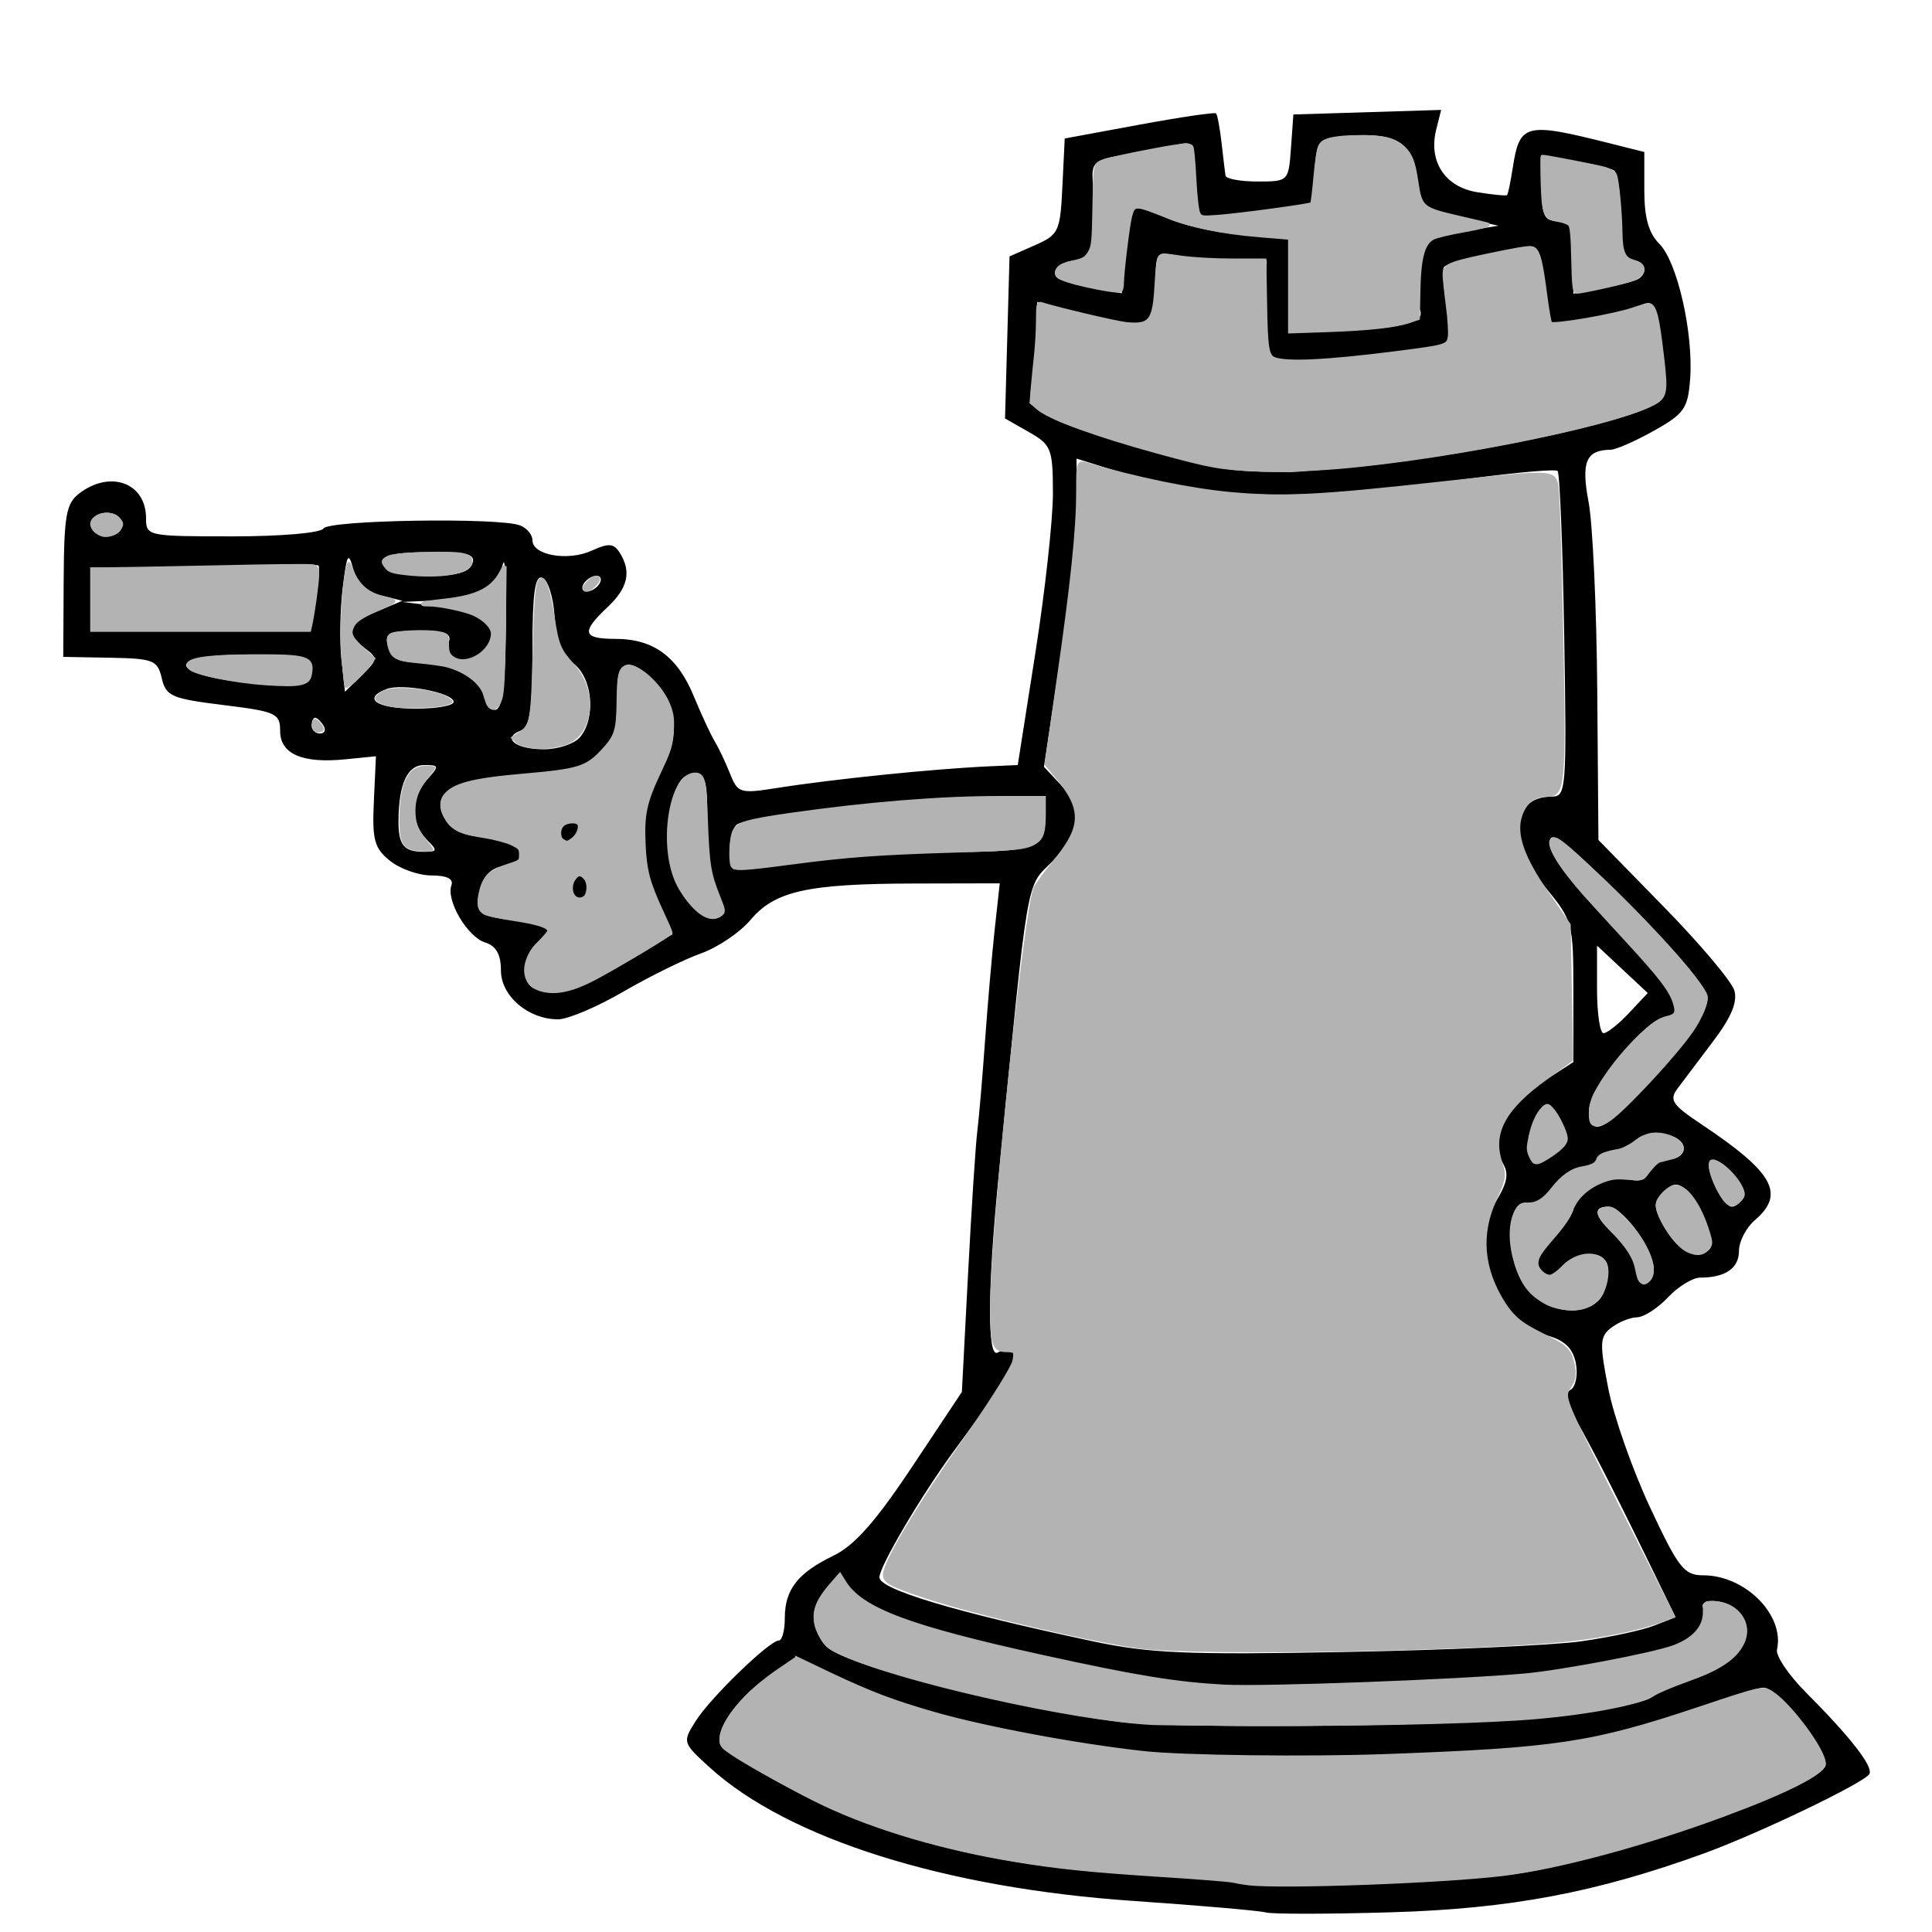 <?xml version="1.0" encoding="UTF-8" standalone="no"?>
<!-- Created with Inkscape (http://www.inkscape.org/) -->

<svg
   xmlns:dc="http://purl.org/dc/elements/1.1/"
   xmlns:cc="http://creativecommons.org/ns#"
   xmlns:rdf="http://www.w3.org/1999/02/22-rdf-syntax-ns#"
   xmlns:svg="http://www.w3.org/2000/svg"
   xmlns="http://www.w3.org/2000/svg"
   xmlns:sodipodi="http://sodipodi.sourceforge.net/DTD/sodipodi-0.dtd"
   xmlns:inkscape="http://www.inkscape.org/namespaces/inkscape"
   id="svg4245"
   version="1.1"
   inkscape:version="0.47 r22583"
   width="245"
   height="245"
   sodipodi:docname="back.png">
  <defs
     id="defs4249">
    <inkscape:perspective
       sodipodi:type="inkscape:persp3d"
       inkscape:vp_x="0 : 0.5 : 1"
       inkscape:vp_y="0 : 1000 : 0"
       inkscape:vp_z="1 : 0.5 : 1"
       inkscape:persp3d-origin="0.5 : 0.33333333 : 1"
       id="perspective4253" />
  </defs>
  <sodipodi:namedview
     pagecolor="#ffffff"
     bordercolor="#666666"
     borderopacity="1"
     objecttolerance="10"
     gridtolerance="10"
     guidetolerance="10"
     inkscape:pageopacity="0"
     inkscape:pageshadow="2"
     inkscape:window-width="1148"
     inkscape:window-height="790"
     id="namedview4247"
     showgrid="false"
     inkscape:zoom="2.017094"
     inkscape:cx="53.238057"
     inkscape:cy="126.24955"
     inkscape:window-x="0"
     inkscape:window-y="25"
     inkscape:window-maximized="0"
     inkscape:current-layer="svg4245" />
  <path
     style="fill:#000000"
     d="m 160.521,242.52 c -0.825,-0.227 -8.392,-0.884 -16.815,-1.461 -23.909,-1.638 -43.791,-7.903 -53.704,-16.924 -3.459,-3.148 -3.475,-3.199 -1.772,-5.897 1.867,-2.959 9.329,-10.185 10.542,-10.208 0.412,-0.008 0.75,-1.278 0.75,-2.823 0,-3.632 1.633,-5.734 6.157,-7.922 2.677,-1.295 5.35,-4.314 9.977,-11.269 l 6.321,-9.5 0.785,-15 c 0.432,-8.25 0.956,-16.35 1.165,-18 0.209,-1.65 0.653,-6.825 0.986,-11.5 0.333,-4.675 0.889,-11.088 1.237,-14.25 l 0.632,-5.75 -10.879,0.024 c -13.522,0.03 -17.643,0.948 -20.734,4.622 -1.328,1.578 -4.154,3.487 -6.28,4.241 -2.126,0.755 -6.565,2.943 -9.865,4.863 -3.3,1.92 -7.006,3.493 -8.235,3.496 -3.798,0.007 -7.265,-2.952 -7.265,-6.201 0,-2.037 -0.603,-3.101 -2.011,-3.548 -2.245,-0.713 -4.957,-5.317 -4.268,-7.247 0.293,-0.82 -0.577,-1.25 -2.526,-1.25 -1.635,0 -4.007,-0.838 -5.272,-1.862 -1.984,-1.606 -2.263,-2.644 -2.036,-7.558 l 0.264,-5.696 -3.909,0.391 c -5.441,0.544 -8.241,-0.681 -8.241,-3.605 0,-2.221 -0.519,-2.458 -7.211,-3.282 C 21.767,88.599 21.046,88.286 20.515,86.017 19.976,83.712 19.466,83.509 13.976,83.409 l -5.955,-0.108 0.053,-9.638 c 0.046,-8.343 0.315,-9.836 2,-11.11 3.952,-2.989 8.447,-1.305 8.447,3.164 0,2.26 0.191,2.3 10.941,2.3 6.215,0 11.208,-0.432 11.559,-1 0.665,-1.077 22.249,-1.417 24.918,-0.393 0.87,0.334 1.582,1.185 1.582,1.892 0,1.901 4.499,2.687 7.514,1.313 2.147,-0.978 2.796,-0.933 3.542,0.245 1.528,2.415 1.065,4.48 -1.556,6.943 -3.368,3.164 -3.152,4 1.035,4 4.801,0 7.845,2.23 9.925,7.272 0.959,2.325 2.154,4.903 2.656,5.728 0.502,0.825 1.376,2.667 1.942,4.094 0.979,2.468 1.267,2.556 5.946,1.816 7.213,-1.14 19.97,-2.44 27.017,-2.754 l 3.521,-0.157 2.238,-14.25 c 1.231,-7.838 2.231,-16.95 2.222,-20.25 -0.015,-5.626 -0.204,-6.107 -3.045,-7.724 l -3.029,-1.724 0.285,-10.276 0.285,-10.276 3.206,-1.412 c 3.042,-1.34 3.221,-1.722 3.5,-7.477 l 0.294,-6.065 9.444,-1.745 c 5.194,-0.96 9.581,-1.608 9.748,-1.441 0.167,0.167 0.48,1.842 0.694,3.722 0.214,1.88 0.44,3.756 0.501,4.168 0.061,0.412 1.886,0.75 4.054,0.75 3.923,0 3.944,-0.021 4.25,-4.25 l 0.307,-4.25 9.368,-0.289 9.368,-0.289 -0.623,2.482 c -1.016,4.047 1.101,7.288 5.193,7.952 1.974,0.32 3.682,0.484 3.797,0.363 0.115,-0.121 0.432,-1.654 0.706,-3.408 0.889,-5.703 1.54,-5.867 12.441,-3.122 l 4.25,1.07 0,4.87 c 0,3.461 0.553,5.423 1.911,6.781 2.275,2.275 4.333,11.324 3.9,17.142 -0.278,3.73 -0.749,4.403 -4.587,6.552 -2.352,1.317 -4.827,2.402 -5.5,2.411 -3.124,0.039 -3.756,1.541 -2.79,6.63 0.523,2.759 1.018,13.53 1.099,23.935 l 0.148,18.919 8.309,8.5 c 4.57,4.675 8.585,9.436 8.924,10.581 0.428,1.446 -0.38,3.397 -2.648,6.397 -1.795,2.374 -3.836,5.082 -4.535,6.018 -1.108,1.483 -0.722,2.069 3,4.553 9.174,6.122 10.682,8.835 6.772,12.183 -1.1,0.942 -2,2.689 -2,3.883 0,2.196 -1.723,3.385 -4.907,3.385 -0.959,0 -2.801,1.125 -4.093,2.5 -1.292,1.375 -3.058,2.514 -3.924,2.532 -0.867,0.018 -2.325,0.602 -3.242,1.299 -1.49,1.133 -1.533,1.949 -0.409,7.718 0.691,3.548 3.073,10.332 5.294,15.076 3.61,7.712 4.323,8.625 6.741,8.625 5.338,0 10.353,5.051 9.362,9.43 -0.177,0.781 1.479,3.227 3.679,5.434 5.689,5.708 8.584,9.441 8.025,10.346 -0.71,1.149 -14.094,7.566 -21.025,10.081 -13.628,4.944 -24.499,6.992 -39.5,7.441 -7.975,0.239 -15.175,0.249 -16,0.022 z m 33.074,-5.118 c 13.458,-2.305 37.926,-11.11 37.926,-13.647 0,-2.289 -6.035,-9.738 -7.89,-9.738 -0.638,0 -3.737,0.927 -6.885,2.06 -13.594,4.891 -19.401,5.794 -41.889,6.512 -23.055,0.736 -31.108,0.141 -49.836,-3.686 -5.604,-1.145 -13.077,-3.522 -17,-5.406 l -7,-3.363 -3.521,2.419 c -4.552,3.127 -7.46,7.829 -5.718,9.244 1.16,0.943 6.049,3.781 10.352,6.01 10.874,5.632 25.851,9.134 42.387,9.912 6.325,0.298 11.688,0.711 11.917,0.92 1.212,1.101 28.887,0.181 37.157,-1.236 z m 4.819,-19.839 c 5.716,-0.765 10.666,-1.825 11,-2.357 0.334,-0.532 2.348,-1.445 4.475,-2.03 6.508,-1.789 9.472,-5.919 6.432,-8.959 -1.49,-1.49 -5.17,-1.608 -4.261,-0.137 0.361,0.585 -0.113,1.914 -1.054,2.954 -1.608,1.777 -3.862,2.404 -17.485,4.865 -3.025,0.547 -14.5,1.266 -25.5,1.6 -19.578,0.593 -20.317,0.541 -35,-2.462 -18.108,-3.704 -27.091,-6.612 -29.102,-9.421 l -1.502,-2.098 -1.898,2.299 c -1.833,2.22 -1.762,4.308 0.233,6.895 1.788,2.319 23.43,7.913 37.269,9.634 8.221,1.022 46.922,0.486 56.393,-0.781 z m 2.107,-9.428 c 3.575,-0.504 7.729,-1.398 9.232,-1.986 l 2.732,-1.069 -4.038,-8.282 c -4.192,-8.598 -7.508,-15.002 -9.353,-18.062 -0.778,-1.291 -0.755,-1.979 0.086,-2.503 0.637,-0.397 0.932,-1.905 0.656,-3.352 -0.358,-1.875 -1.379,-2.881 -3.557,-3.506 -6.39,-1.833 -9.99,-11.208 -6.548,-17.051 1.517,-2.575 1.652,-3.556 0.7,-5.082 -1.681,-2.691 0.644,-7.097 5.353,-10.144 l 3.737,-2.418 0,-8.914 c 0,-8.707 -0.081,-9.013 -3.5,-13.185 -4.837,-5.903 -4.451,-11.565 0.789,-11.565 1.801,0 1.873,-0.947 1.55,-20.418 -0.186,-11.23 -0.564,-20.625 -0.839,-20.877 -0.275,-0.252 -5.225,0.179 -11,0.958 -22.937,3.097 -33.137,2.769 -46.75,-1.504 l -3.25,-1.02 0,5.789 c 0,3.184 -0.93,11.978 -2.068,19.544 l -2.068,13.755 2.068,2.201 c 2.901,3.088 2.576,6.218 -1.022,9.815 -3.369,3.369 -2.962,0.971 -6.83,40.257 -1.373,13.947 -1.406,22.819 -0.08,22 0.55,-0.34 1.428,-0.354 1.951,-0.031 0.972,0.6 -0.321,2.755 -7.517,12.531 -4.093,5.561 -9.433,14.62 -9.433,16.005 0,1.524 9.471,4.365 27,8.099 7.248,1.544 11.962,1.746 32,1.371 12.925,-0.242 26.425,-0.852 30,-1.356 z m 2.901,-44.368 c 0.46,-1.238 0.622,-2.812 0.361,-3.5 -0.698,-1.835 -4.34,-1.523 -5.834,0.5 -1.032,1.397 -1.547,1.499 -2.554,0.507 -1.012,-0.998 -0.729,-1.798 1.433,-4.055 1.481,-1.546 2.693,-3.339 2.693,-3.984 0,-1.925 4.701,-4.448 6.956,-3.732 1.385,0.44 2.25,0.141 2.656,-0.917 0.331,-0.863 1.454,-1.569 2.495,-1.569 1.041,0 1.893,-0.623 1.893,-1.383 0,-1.908 -4.718,-2.662 -6.116,-0.977 -0.621,0.748 -1.974,1.36 -3.006,1.36 -1.033,0 -1.878,0.45 -1.878,1 0,0.55 -0.89,1 -1.977,1 -1.087,0 -2.729,1.148 -3.648,2.55 -0.919,1.403 -2.242,2.331 -2.94,2.063 -3.017,-1.158 -3.293,7.026 -0.362,10.752 2.772,3.524 8.577,3.751 9.828,0.385 z m 6.252,-3.336 c -0.516,-2.793 -4.082,-7.414 -5.721,-7.414 -2.126,0 -1.743,1.369 1.068,3.813 1.375,1.196 2.5,3.114 2.5,4.264 0,1.238 0.509,1.912 1.25,1.653 0.688,-0.24 1.094,-1.282 0.903,-2.315 z m 7.099,-1.999 c 0.85,-0.85 -1.156,-6.091 -2.879,-7.521 -1.174,-0.974 -1.776,-0.918 -2.971,0.276 -1.331,1.331 -1.298,1.851 0.3,4.658 1.649,2.896 4.099,4.038 5.55,2.587 z m 4.311,-6.516 c 0.795,-1.286 -3.173,-5.622 -4.203,-4.592 -0.793,0.793 1.575,5.693 2.75,5.693 0.425,0 1.078,-0.495 1.452,-1.101 z m -22.926,-9.432 c -0.625,-1.348 -1.484,-2.455 -1.908,-2.459 -1.282,-0.013 -3.035,4.752 -2.378,6.463 0.559,1.458 0.825,1.46 3.018,0.023 2.102,-1.377 2.262,-1.884 1.268,-4.027 z m 9.192,-3.25 c 6.177,-6.364 9.172,-10.505 9.157,-12.66 -0.009,-1.264 -3.864,-5.89 -10,-12 -8.241,-8.206 -9.986,-9.538 -9.986,-7.628 0,1.544 2.665,5.045 8,10.511 7.584,7.77 9.743,11.56 6.585,11.56 -2.195,0 -9.585,8.975 -9.585,11.641 0,3.33 1.593,2.941 5.828,-1.424 z m -0.786,-10.762 2.391,-2.545 -3.216,-3.006 -3.216,-3.006 0,5.551 c 0,3.053 0.372,5.551 0.826,5.551 0.454,0 1.901,-1.145 3.216,-2.545 z M 78.87,122.308 c 3.383,-2.04 6.256,-3.758 6.386,-3.818 0.129,-0.06 -0.658,-1.861 -1.75,-4.002 -2.581,-5.063 -2.573,-11.993 0.019,-16.245 2.755,-4.518 2.565,-8.748 -0.532,-11.845 -3.447,-3.447 -5.047,-2.645 -4.648,2.33 0.25,3.12 -0.201,4.59 -2,6.519 -1.988,2.131 -3.451,2.562 -10.142,2.985 -8.89,0.562 -11.634,2.137 -9.775,5.612 0.795,1.486 2.285,2.145 5.348,2.367 4.63,0.335 6.12,3.041 1.997,3.627 -1.416,0.201 -2.478,1.236 -2.87,2.797 -0.783,3.119 -0.32,3.556 4.3,4.066 4.634,0.511 5.311,1.12 3.067,2.761 -2.022,1.478 -2.332,5.156 -0.498,5.896 2.831,1.143 5.256,0.477 11.099,-3.047 z m -6.349,-9.791 c 0,-0.825 0.45,-1.5 1,-1.5 0.55,0 1,0.675 1,1.5 0,0.825 -0.45,1.5 -1,1.5 -0.55,0 -1,-0.675 -1,-1.5 z m -1.403,-6.344 c -0.346,-0.56 -0.142,-1.319 0.454,-1.687 1.537,-0.95 2.529,0.351 1.246,1.635 -0.718,0.718 -1.278,0.735 -1.7,0.052 z m 19.814,7.024 c -0.786,-1.507 -1.343,-5.211 -1.273,-8.465 0.135,-6.27 -0.26,-7.266 -2.54,-6.391 -1.853,0.711 -3.026,6.583 -2.197,11.001 0.74,3.943 4.041,7.827 6.01,7.071 1.196,-0.459 1.196,-0.922 -5.83e-4,-3.216 z m 28.257,-5.127 c 12.251,-0.064 13.332,-0.401 13.332,-4.16 l 0,-2.893 -8.25,0.019 c -8.296,0.02 -28.942,2.363 -30.769,3.492 -1.008,0.623 -1.367,4.768 -0.489,5.646 0.27,0.27 3.983,-0.081 8.25,-0.78 4.267,-0.699 12.335,-1.295 17.927,-1.324 z m -65.097,-1.624 c -2.038,-2.038 -2.002,-5.295 0.084,-7.6 1.552,-1.715 1.528,-1.829 -0.383,-1.829 -2.135,0 -3.233,2.387 -3.258,7.083 -0.016,3.078 0.675,3.917 3.224,3.917 1.732,0 1.762,-0.143 0.333,-1.571 z M 73.565,93.464 c 2.03,-2.446 1.586,-7.457 -0.825,-9.317 -1.471,-1.134 -2.206,-2.975 -2.417,-6.052 -0.166,-2.432 -0.865,-4.607 -1.553,-4.833 -0.942,-0.31 -1.25,1.959 -1.25,9.204 0,7.608 -0.312,9.734 -1.494,10.188 -2.428,0.932 -0.652,2.364 2.931,2.364 1.825,0 3.899,-0.699 4.608,-1.553 z M 41.021,92.017 c -0.34,-0.55 -0.816,-1 -1.059,-1 -0.243,0 -0.441,0.45 -0.441,1 0,0.55 0.477,1 1.059,1 0.582,0 0.781,-0.45 0.441,-1 z m 16.5,-3.012 c 0,-1.146 -6.502,-2.393 -8.492,-1.629 -3.105,1.192 -1.338,2.451 3.492,2.488 2.75,0.021 5,-0.365 5,-0.859 z m 6.632,-9.24 c 0.073,-5.636 -0.092,-9.359 -0.367,-8.273 -0.76,3.009 -3.307,4.442 -8.265,4.65 l -4.5,0.189 4.898,0.593 c 5.796,0.702 8.047,3.076 5.412,5.711 -1.954,1.954 -5.302,1.106 -4.446,-1.126 0.454,-1.182 -0.336,-1.492 -3.803,-1.492 -3.883,0 -4.316,0.225 -3.852,2 0.403,1.541 1.364,2 4.184,2 4.021,0 8.106,2.296 8.106,4.557 0,0.794 0.562,1.442 1.25,1.441 0.91,-0.002 1.286,-2.79 1.382,-10.25 z m -17.875,2.446 c -2.559,-1.904 -2.171,-3.115 1.493,-4.658 l 3.25,-1.368 -2.759,-0.694 c -1.834,-0.461 -2.997,-1.578 -3.471,-3.333 -0.612,-2.268 -0.799,-1.935 -1.328,2.361 -0.338,2.75 -0.413,6.845 -0.166,9.1 l 0.449,4.1 2.144,-2.1 c 2.023,-1.981 2.045,-2.173 0.387,-3.406 z m -6.757,2.807 c 0,-1.835 -0.667,-2 -8.083,-2 -12.726,0 -8.958,3.355 4.333,3.858 3.131,0.118 3.75,-0.188 3.75,-1.858 z m 0.511,-9.067 c 0.378,-2.237 0.53,-4.15 0.338,-4.25 -0.192,-0.1 -6.762,-0.046 -14.599,0.12 l -14.25,0.303 0,3.947 0,3.947 13.912,0 13.912,0 0.687,-4.067 z m 35.989,-1.933 c 0.34,-0.55 0.168,-1 -0.382,-1 -0.55,0 -1.278,0.45 -1.618,1 -0.34,0.55 -0.168,1 0.382,1 0.55,0 1.278,-0.45 1.618,-1 z m -16.138,-2.5 c 0.472,-1.23 -0.498,-1.5 -5.393,-1.5 -5.516,0 -6.988,0.648 -5.302,2.333 0.367,0.367 2.794,0.667 5.393,0.667 3.279,0 4.903,-0.459 5.302,-1.5 z m -44.362,-5 c 0,-0.833 -0.889,-1.5 -2,-1.5 -1.111,0 -2,0.667 -2,1.5 0,0.833 0.889,1.5 2,1.5 1.111,0 2,-0.667 2,-1.5 z M 178.021,58.46 c 12.234,-1.59 26.478,-4.706 31.026,-6.787 2.388,-1.093 2.491,-1.458 1.876,-6.656 -0.795,-6.71 -1.072,-7.239 -3.212,-6.131 -0.929,0.481 -3.808,1.182 -6.398,1.558 l -4.708,0.683 -0.68,-5.129 c -0.606,-4.569 -0.911,-5.073 -2.792,-4.623 -1.161,0.278 -3.804,0.812 -5.872,1.187 -2.069,0.375 -3.941,0.972 -4.16,1.327 -0.219,0.355 -0.048,2.564 0.381,4.908 0.435,2.377 0.385,4.507 -0.113,4.814 -0.491,0.303 -5.414,1.027 -10.941,1.607 -7.265,0.763 -10.353,0.751 -11.149,-0.045 -0.606,-0.606 -1.001,-3.589 -0.878,-6.629 l 0.224,-5.528 -4.801,-0.014 c -2.641,-0.007 -5.814,-0.285 -7.051,-0.617 -2.095,-0.562 -2.25,-0.286 -2.25,4.014 0,5.342 -0.774,5.6 -9.782,3.263 l -5.218,-1.354 -0.011,3.104 c -0.006,1.707 -0.273,4.688 -0.594,6.624 -0.538,3.249 -0.32,3.646 2.827,5.146 3.361,1.603 15.906,5.308 20.777,6.136 5.24,0.891 11.906,0.647 23.5,-0.86 z m -1.197,-17.093 c 2.755,-0.455 3.651,-1.025 3.251,-2.068 -0.304,-0.792 -0.274,-3.185 0.068,-5.317 0.594,-3.712 0.818,-3.909 5.249,-4.617 l 4.629,-0.74 -5,-1.102 c -4.81,-1.06 -5.012,-1.242 -5.31,-4.801 -0.377,-4.491 -2.601,-5.937 -8.478,-5.51 -4.167,0.302 -4.215,0.35 -4.514,4.453 l -0.302,4.147 -6.698,0.982 c -3.684,0.54 -7.035,0.785 -7.448,0.544 -0.412,-0.241 -0.75,-2.485 -0.75,-4.987 0,-4.217 -0.164,-4.508 -2.25,-3.989 -1.238,0.308 -4.19,0.869 -6.561,1.246 -3.868,0.615 -4.294,0.954 -4.144,3.298 0.481,7.536 -0.025,10.112 -1.986,10.112 -2.073,0 -3.603,1.546 -2.318,2.34 0.426,0.263 2.397,0.783 4.381,1.155 l 3.607,0.677 0.491,-5.108 c 0.27,-2.809 0.753,-5.37 1.073,-5.69 0.32,-0.32 2.073,0.183 3.895,1.118 1.822,0.935 6.125,1.944 9.562,2.241 l 6.25,0.541 0,5.863 0,5.863 4.75,-0.011 c 2.612,-0.006 6.462,-0.294 8.553,-0.64 z m 30.939,-5.999 c 1.31,-0.81 0.824,-2.35 -0.742,-2.35 -1.15,0 -1.5,-1.271 -1.5,-5.441 0,-2.993 -0.38,-5.676 -0.845,-5.963 -0.465,-0.287 -2.715,-0.821 -5,-1.187 l -4.155,-0.664 0,4.128 c 0,3.461 0.323,4.128 2,4.128 1.711,0 2,0.667 2,4.611 l 0,4.611 3.742,-0.702 c 2.058,-0.386 4.083,-0.913 4.5,-1.17 z"
     id="path4417" />
  <path
     style="fill:#b3b3b3;fill-opacity:1;stroke:#b3b3b3;stroke-width:0.496;stroke-miterlimit:4;stroke-opacity:1;stroke-dasharray:none"
     d="m 172.312,17.375 c -3.001,0.031 -4.349,0.336 -4.844,1.094 -0.218,0.335 -0.48,1.861 -0.656,3.906 -0.158,1.841 -0.35,3.416 -0.438,3.5 -0.213,0.203 -9.33,1.437 -12,1.625 -2.022,0.143 -2.117,0.104 -2.406,-0.438 -0.171,-0.32 -0.395,-2.212 -0.5,-4.344 -0.102,-2.076 -0.269,-3.891 -0.375,-4.062 -0.249,-0.402 -1.509,-0.249 -7.031,0.844 -2.639,0.522 -4.47,0.997 -4.75,1.25 -0.407,0.368 -0.456,0.933 -0.531,5.406 -0.075,4.505 -0.136,5.096 -0.594,5.875 -0.413,0.703 -0.752,0.925 -1.75,1.156 -1.676,0.388 -2.058,0.56 -2.344,1.094 -0.432,0.808 0.777,1.34 5.156,2.219 1.404,0.282 2.683,0.424 2.812,0.344 0.13,-0.08 0.219,-0.502 0.219,-0.938 4.8e-4,-1.268 0.746,-7.385 1.031,-8.469 0.431,-1.636 0.602,-1.647 4.562,-0.062 3.115,1.246 6.987,2.068 11.906,2.469 l 3.812,0.312 0,5.938 0,5.938 4.625,-0.156 c 5.343,-0.186 8.639,-0.548 10.375,-1.125 l 1.219,-0.406 0.062,-3.125 c 0.061,-4.474 0.551,-6.394 1.844,-7.062 0.438,-0.227 2.28,-0.659 4.062,-0.969 1.783,-0.31 3.08,-0.647 2.875,-0.719 -0.204,-0.072 -1.925,-0.472 -3.812,-0.906 -4.525,-1.04 -4.739,-1.237 -5.219,-4.5 -0.393,-2.671 -0.793,-3.564 -1.906,-4.5 -1.085,-0.913 -2.471,-1.218 -5.406,-1.188 z m 23.312,2.5 c -0.057,0 -0.053,1.495 0,3.312 0.116,3.97 0.333,4.464 2.031,4.719 0.61,0.091 1.256,0.344 1.438,0.562 0.237,0.285 0.346,1.562 0.406,4.469 0.066,3.215 0.169,4.062 0.438,4.062 0.745,0 6.261,-1.246 7.094,-1.594 1.691,-0.707 1.715,-1.779 0.031,-2.25 -1.164,-0.326 -1.53,-1.188 -1.562,-3.719 -0.034,-2.599 -0.442,-6.764 -0.719,-7.281 -0.134,-0.251 -0.713,-0.58 -1.281,-0.75 -0.811,-0.243 -7.421,-1.531 -7.875,-1.531 z m -1.938,11.594 c -0.545,0.046 -1.467,0.201 -3.094,0.531 -6.862,1.391 -7.406,1.61 -7.406,2.812 0,0.432 0.181,2.189 0.406,3.906 0.227,1.732 0.345,3.525 0.25,4.031 -0.215,1.147 -0.394,1.208 -6.844,2.031 -8.742,1.115 -13.855,1.353 -15.406,0.75 -0.904,-0.351 -1.063,-1.329 -1.156,-7 l -0.094,-5.5 -4.125,0 c -2.358,-0.003 -5.156,-0.168 -6.5,-0.375 -2.064,-0.317 -2.387,-0.317 -2.625,0 -0.149,0.199 -0.346,1.75 -0.438,3.469 -0.246,4.601 -0.751,5.276 -3.844,4.969 -1.26,-0.125 -8.689,-1.88 -10.75,-2.531 -0.39,-0.123 -0.433,0.095 -0.438,2.062 -0.002,1.202 -0.115,3.179 -0.25,4.406 -0.135,1.227 -0.321,3.093 -0.406,4.125 l -0.156,1.875 0.969,0.781 c 1.51,1.245 7.329,3.373 15,5.469 6.78,1.852 8.015,2.072 12.5,2.25 2.318,0.092 4.415,0.127 4.688,0.094 0.273,-0.034 1.719,-0.134 3.219,-0.219 13.037,-0.733 36.57,-5.262 42.281,-8.156 1.731,-0.877 1.842,-1.42 1.344,-5.719 -0.651,-5.619 -0.969,-6.812 -1.812,-6.812 -0.239,0 -1.064,0.226 -1.844,0.5 -2.406,0.846 -10.239,2.189 -10.562,1.812 -0.098,-0.114 -0.386,-1.722 -0.625,-3.562 -0.533,-4.109 -0.822,-5.312 -1.375,-5.812 -0.195,-0.177 -0.361,-0.233 -0.906,-0.188 z m -56.5,27.312 c -0.467,0.058 -0.469,0.778 -0.469,3.5 0,4.949 -0.727,11.829 -2.531,24.312 L 132.719,96.906 134,98.438 c 3.395,4.035 3.396,6.369 0.031,10.5 -1.18,1.448 -2.393,3.075 -2.688,3.625 -1.202,2.246 -5.517,43.617 -5.531,53.031 -0.007,4.895 0.23,5.625 1.844,5.625 1.109,0 1.221,0.147 0.969,1.406 -0.156,0.78 -2.793,5.008 -5.875,9.406 -6.213,8.867 -10.481,16.014 -10.531,17.625 -0.028,0.91 0.723,1.314 5.438,2.875 6.26,2.073 21.838,5.697 27.125,6.312 7.862,0.915 43.525,0.278 54.531,-0.969 4.391,-0.497 8.888,-1.452 11.562,-2.469 l 1.25,-0.469 -7,-13.844 c -6.974,-13.817 -7.008,-13.888 -6.156,-15.188 0.674,-1.029 0.762,-1.684 0.406,-3.125 -0.4,-1.619 -0.826,-2.008 -3.844,-3.5 -2.67,-1.32 -3.716,-2.159 -4.844,-3.938 -2.803,-4.421 -3.174,-8.801 -1.125,-13.281 1.171,-2.559 1.246,-2.995 0.688,-4.688 -1.234,-3.738 0.488,-6.897 5.844,-10.719 l 3.156,-2.281 -0.156,-8.562 -0.156,-8.531 -2.656,-3.844 c -3.22,-4.61 -4.282,-7.63 -3.5,-10 0.572,-1.733 1.71,-2.625 3.375,-2.625 2.101,0 2.205,-1.173 1.844,-20.062 -0.188,-9.822 -0.465,-18.469 -0.625,-19.219 -0.369,-1.734 -0.712,-1.757 -14.906,-0.188 -15.241,1.685 -19.881,1.916 -26.625,1.281 -4.883,-0.46 -11.805,-1.878 -18,-3.719 -0.272,-0.081 -0.501,-0.144 -0.656,-0.125 z m -123.688,6.5 c -0.899,0.026 -1.812,0.488 -1.812,1.188 0,0.462 0.61,1.088 1.25,1.312 0.604,0.212 1.565,-0.06 2.031,-0.594 C 15.522,66.553 15.513,66.357 14.906,65.75 14.563,65.407 14.04,65.266 13.5,65.281 z m 43.156,4.938 c -0.883,-0.019 -1.915,-0.002 -2.938,0.031 -2.046,0.066 -4,0.235 -4.406,0.438 -0.802,0.399 -0.834,0.528 -0.25,1.25 0.345,0.426 0.862,0.586 2.312,0.75 4.603,0.522 8.281,-0.126 8.281,-1.469 0,-0.509 -0.17,-0.666 -1,-0.844 -0.384,-0.082 -1.117,-0.137 -2,-0.156 z m -20.719,1.562 c -2.235,0.019 -5.266,0.087 -8.531,0.156 -6.53,0.138 -12.725,0.249 -13.781,0.25 l -1.938,0 0,3.844 0,3.844 13.75,0 13.781,0 0.125,-0.562 C 39.665,77.92 40.218,73.937 40.219,73 40.22,72.208 40.1,71.924 39.75,71.812 39.624,71.772 38.173,71.762 35.938,71.781 z M 64,71.812 63.5,72.719 c -1.113,2.032 -3.118,3.013 -7.094,3.438 -2.776,0.296 -3.545,0.5 -2,0.5 1.35,0 4.504,0.658 5.688,1.188 1.358,0.607 2.406,1.693 2.406,2.469 0,2.441 -3.469,4.48 -5.219,3.062 -0.468,-0.379 -0.594,-0.739 -0.594,-1.688 0,-1.183 -0.011,-1.16 -1,-1.375 -1.385,-0.302 -5.664,-0.132 -6.125,0.25 -0.284,0.235 -0.341,0.536 -0.188,1.219 0.348,1.541 0.858,1.823 3.75,2.094 1.419,0.133 3.018,0.354 3.562,0.5 2.444,0.654 4.425,2.182 4.844,3.75 0.152,0.567 0.418,1.199 0.562,1.375 0.471,0.574 1.021,0.169 1.375,-0.969 0.255,-0.819 0.36,-3.167 0.438,-8.906 L 64,71.812 z M 32.406,83.219 c -6.571,0.021 -9.151,0.465 -8.344,1.438 0.573,0.69 5.469,1.712 9.688,2 4.317,0.294 5.325,0.076 5.562,-1.188 0.379,-2.022 -0.321,-2.271 -6.906,-2.25 z m 47.375,1.375 c -1.082,0 -1.3,0.673 -1.344,4.312 -0.045,3.753 -0.265,4.486 -2.031,6.375 -1.991,2.128 -3.055,2.465 -9.938,3.062 -6.545,0.569 -8.971,1.19 -10.031,2.625 -0.618,0.836 -0.409,2.107 0.5,3.188 0.921,1.095 1.728,1.441 4.469,1.875 1.34,0.212 2.918,0.637 3.531,0.938 1.005,0.493 1.125,0.624 1.125,1.406 0,0.856 -0.007,0.889 -1.719,1.438 -2.086,0.668 -2.916,1.466 -3.344,3.25 -0.359,1.497 -0.239,2.25 0.469,2.688 0.282,0.174 2.01,0.536 3.812,0.812 3.102,0.475 4.375,0.926 4.375,1.5 0,0.14 -0.542,0.792 -1.219,1.469 -2.365,2.365 -2.287,5.205 0.156,5.938 1.845,0.553 4.034,0.072 7,-1.531 3.611,-1.952 9.438,-5.464 9.438,-5.688 0,-0.125 -0.51,-1.277 -1.125,-2.594 -1.712,-3.663 -2.13,-5.252 -2.281,-8.562 -0.176,-3.852 0.15,-5.353 1.969,-9.219 1.318,-2.801 1.484,-3.389 1.594,-5.062 0.101,-1.543 0.05,-2.158 -0.375,-3.281 -0.88,-2.323 -3.554,-4.938 -5.031,-4.938 z m 8.375,13.625 c -3.126,0 -4.526,9.142 -2.125,13.906 0.729,1.447 2.123,3.146 3.062,3.719 0.913,0.557 1.604,0.597 2.25,0.125 0.462,-0.338 0.481,-0.418 -0.281,-2.312 -1.129,-2.806 -1.342,-4.095 -1.531,-9.5 -0.181,-5.166 -0.366,-5.938 -1.375,-5.938 z m 38.688,2.969 c -7.55,8.2e-4 -16.668,0.729 -26.5,2.125 -5.851,0.831 -6.918,1.186 -7.312,2.344 -0.316,0.927 -0.405,3.414 -0.156,4.062 0.212,0.554 1.207,0.499 7.594,-0.344 6.978,-0.921 11.054,-1.214 20.625,-1.5 7.792,-0.233 9.067,-0.36 10.188,-1.094 0.865,-0.567 1.094,-1.341 1.094,-3.625 l 0,-1.969 -5.531,0 z m -54.281,2.969 c 0.433,-0.007 0.809,0.123 0.906,0.375 0.208,0.542 -0.22,1.51 -0.875,1.969 -0.657,0.46 -0.676,0.459 -1.25,0.125 -0.571,-0.332 -0.579,-1.539 0,-2.062 0.286,-0.259 0.785,-0.399 1.219,-0.406 z M 197,106.438 c -0.07,0.016 -0.135,0.072 -0.188,0.125 -0.594,0.594 1.25,3.566 4.281,6.938 0.999,1.111 3.331,3.674 5.219,5.719 4.122,4.465 5.504,6.237 6.031,7.812 0.463,1.383 0.272,1.8 -0.969,2.062 -2.124,0.449 -7.077,5.751 -9.094,9.75 -0.527,1.044 -0.732,2.923 -0.375,3.5 0.277,0.449 1.283,0.24 2.25,-0.469 2.106,-1.543 8.267,-8.181 10.312,-11.125 1.14,-1.64 2.012,-3.736 1.844,-4.406 -0.411,-1.639 -7.457,-9.476 -14,-15.594 -3.766,-3.522 -4.824,-4.427 -5.312,-4.312 z M 73.469,110.875 c 0.232,-0.016 0.478,0.137 0.75,0.438 0.464,0.513 0.538,1.567 0.156,2.281 -0.146,0.272 -0.533,0.469 -0.875,0.469 -1.05,0 -1.474,-1.578 -0.719,-2.656 0.234,-0.335 0.455,-0.515 0.688,-0.531 z M 196.25,140.25 c -0.13,-0.016 -0.271,0.074 -0.5,0.281 -0.721,0.652 -1.335,2.01 -1.688,3.719 -0.278,1.345 -0.27,1.644 0.094,2.406 0.44,0.923 0.667,0.963 1.938,0.188 1.639,-1.001 2.469,-1.83 2.469,-2.438 0,-0.741 -1.076,-2.961 -1.812,-3.75 -0.249,-0.267 -0.37,-0.39 -0.5,-0.406 z m 13.938,3.625 c -0.258,-0.012 -0.495,-0.003 -0.75,0.031 -0.523,0.07 -1.43,0.493 -2.094,1 -0.639,0.488 -1.567,0.948 -2.062,1.031 -1.648,0.276 -2.471,0.639 -2.625,1.125 -0.186,0.586 -0.701,0.866 -2,1.094 -1.279,0.224 -2.571,1.13 -3.688,2.562 -1.149,1.475 -2.032,2.029 -3.188,2.031 -0.781,0.001 -1.007,0.125 -1.406,0.781 -0.776,1.275 -0.904,3.534 -0.312,5.875 0.624,2.469 1.543,4.058 2.875,5.031 1.178,0.861 1.878,1.164 3.25,1.406 3.035,0.537 5.152,-0.967 5.5,-3.906 0.19,-1.602 -0.297,-2.419 -1.562,-2.656 -1.355,-0.254 -2.777,0.322 -4,1.562 -0.605,0.613 -1.295,1.062 -1.594,1.062 -0.725,0 -1.688,-0.934 -1.688,-1.656 0,-0.842 0.322,-1.362 2.25,-3.594 1.075,-1.244 1.883,-2.438 2.156,-3.219 0.541,-1.548 2.037,-2.958 3.969,-3.688 1.158,-0.437 1.715,-0.505 3.188,-0.375 1.307,0.115 1.839,0.078 2.031,-0.156 0.144,-0.175 0.557,-0.658 0.906,-1.094 0.349,-0.436 0.83,-0.87 1.062,-0.938 0.233,-0.067 0.892,-0.226 1.469,-0.375 0.609,-0.157 1.154,-0.485 1.312,-0.781 0.512,-0.958 -1.197,-2.075 -3,-2.156 z m 6.969,3.406 c -0.693,0 0.26,2.978 1.5,4.719 0.629,0.883 1.206,0.935 1.938,0.156 0.47,-0.5 0.513,-0.671 0.281,-1.281 -0.573,-1.507 -2.734,-3.594 -3.719,-3.594 z m -4.656,3.25 c -0.914,0 -2.281,1.397 -2.281,2.344 0,1.468 2.29,4.937 3.75,5.656 1.099,0.541 1.84,0.504 2.438,-0.094 0.587,-0.587 0.611,-0.756 0.156,-2.219 -1.057,-3.4 -2.703,-5.688 -4.062,-5.688 z m -8.75,2.75 c -1.38,0.132 -1.2,0.729 0.844,2.875 1.974,2.072 2.748,3.335 3.031,4.906 0.097,0.539 0.271,1.111 0.406,1.281 0.325,0.409 0.561,0.408 1.031,-0.062 1.142,-1.142 -0.192,-4.616 -2.844,-7.375 -1.472,-1.532 -1.708,-1.698 -2.469,-1.625 z M 106.5,199.75 l -1.062,1.219 c -2.228,2.53 -2.583,4.36 -1.219,6.688 0.578,0.986 0.974,1.28 2.531,2 7.342,3.392 29.367,8.34 39.375,8.844 0.818,0.041 6.862,0.1 13.406,0.125 12.107,0.046 25.464,-0.221 32.844,-0.688 7.725,-0.489 15.45,-1.882 17.281,-3.094 0.537,-0.356 2.302,-1.104 3.938,-1.688 4.375,-1.561 6.361,-2.853 7.312,-4.719 1.377,-2.699 -0.936,-5.453 -4.312,-5.156 -0.336,0.03 -0.424,0.27 -0.406,1.156 0.039,1.923 -1.425,3.546 -4.031,4.469 -2.815,0.997 -14.268,3.156 -18.844,3.562 -8.697,0.773 -33.061,1.68 -38.125,1.406 -6.053,-0.328 -11.144,-1.161 -22.938,-3.75 -17.026,-3.737 -23.046,-6.004 -25.188,-9.469 L 106.5,199.75 z m -5.469,10.562 -2.25,1.531 c -4.201,2.857 -7.312,6.58 -7.312,8.75 0,0.71 0.19,0.913 1.469,1.781 1.983,1.347 8.235,4.798 11.562,6.375 6.626,3.141 15.215,5.655 24.375,7.156 5.192,0.851 9.487,1.303 18.438,1.875 4.325,0.276 8.38,0.587 9.031,0.719 0.651,0.132 1.585,0.294 2.062,0.344 4.454,0.468 24.55,-0.271 32.125,-1.188 7.04,-0.852 17.906,-3.777 27.969,-7.5 8.17,-3.023 12.781,-5.372 12.781,-6.531 0,-1.634 -4.394,-7.559 -6.625,-8.938 -1.116,-0.69 -1.31,-0.63 -9.281,2.031 -13.486,4.502 -17.986,5.179 -39.75,5.969 -9.822,0.356 -25.61,0.159 -30.531,-0.375 -8.388,-0.909 -20.223,-3.128 -26.625,-4.969 -5.122,-1.473 -7.926,-2.514 -13.125,-4.969 l -4.312,-2.062 z"
     id="path4419" />
  <path
     style="fill:#b3b3b3;fill-opacity:1;stroke:#b3b3b3;stroke-width:0.248;stroke-miterlimit:4;stroke-opacity:1;stroke-dasharray:none"
     d=""
     id="path4479" />
  <path
     style="fill:#b3b3b3;fill-opacity:1;stroke:#b3b3b3;stroke-width:0.248;stroke-miterlimit:4;stroke-opacity:1;stroke-dasharray:none"
     d="m 43.821,87.04 c -0.066,-0.194 -0.238,-1.715 -0.382,-3.38 -0.317,-3.657 0.021,-9.849 0.659,-12.084 0.107,-0.377 0.247,-0.21 0.619,0.744 0.757,1.936 2.056,3.015 4.163,3.458 1.655,0.348 1.58,0.512 -0.664,1.453 -2.409,1.01 -3.181,1.545 -3.521,2.441 -0.3,0.789 -0.007,1.303 1.536,2.696 l 1.257,1.135 -0.523,0.724 c -1.006,1.392 -3.015,3.191 -3.143,2.813 z"
     id="path4481" />
  <path
     style="fill:#b3b3b3;fill-opacity:1;stroke:#b3b3b3;stroke-width:0.248;stroke-miterlimit:4;stroke-opacity:1;stroke-dasharray:none"
     d="m 52.078,107.605 c -1.08,-0.397 -1.344,-1.246 -1.293,-4.163 0.074,-4.231 1.105,-6.22 3.223,-6.22 0.588,0 1.069,0.065 1.069,0.144 0,0.079 -0.388,0.618 -0.862,1.197 -1.153,1.407 -1.652,2.679 -1.652,4.209 1.63e-4,1.581 0.326,2.453 1.413,3.78 0.469,0.573 0.853,1.106 0.853,1.185 0,0.227 -2.039,0.13 -2.751,-0.131 z"
     id="path4483" />
  <path
     style="fill:#b3b3b3;fill-opacity:1;stroke:#b3b3b3;stroke-width:0.248;stroke-miterlimit:4;stroke-opacity:1;stroke-dasharray:none"
     d="m 39.874,92.595 c -0.239,-0.239 -0.203,-1.322 0.044,-1.322 0.298,0 1.03,0.851 1.03,1.197 0,0.309 -0.797,0.402 -1.074,0.125 z"
     id="path4485" />
  <path
     style="fill:#b3b3b3;fill-opacity:1;stroke:#b3b3b3;stroke-width:0.248;stroke-miterlimit:4;stroke-opacity:1;stroke-dasharray:none"
     d="m 67.253,94.734 c -0.796,-0.115 -1.533,-0.393 -1.829,-0.689 l -0.496,-0.496 0.893,-0.581 c 1.549,-1.008 1.608,-1.354 1.873,-11.006 0.198,-7.22 0.358,-8.537 1.038,-8.537 0.468,0 1.031,1.845 1.493,4.9 0.522,3.445 0.799,4.112 2.482,5.959 3.16,3.469 2.427,9.208 -1.298,10.157 -1.692,0.431 -2.711,0.503 -4.155,0.294 l 0,0 z"
     id="path4487" />
  <path
     style="fill:#b3b3b3;fill-opacity:1;stroke:#b3b3b3;stroke-width:0.248;stroke-miterlimit:4;stroke-opacity:1;stroke-dasharray:none"
     d="m 49.84,89.55 c -1.404,-0.258 -2.26,-0.692 -2.137,-1.083 0.05,-0.161 0.476,-0.496 0.945,-0.745 1.476,-0.782 6.776,-0.193 8.294,0.922 0.477,0.35 0.469,0.369 -0.252,0.645 -0.959,0.366 -5.364,0.535 -6.849,0.262 z"
     id="path4489" />
  <path
     style="fill:#b3b3b3;fill-opacity:1;stroke:#b3b3b3;stroke-width:0.248;stroke-miterlimit:4;stroke-opacity:1;stroke-dasharray:none"
     d="m 74.041,74.667 c -0.186,-0.3 0.959,-1.489 1.433,-1.489 0.667,0 0.67,0.347 0.01,1.036 -0.694,0.724 -1.181,0.877 -1.443,0.453 z"
     id="path4491" />
</svg>
